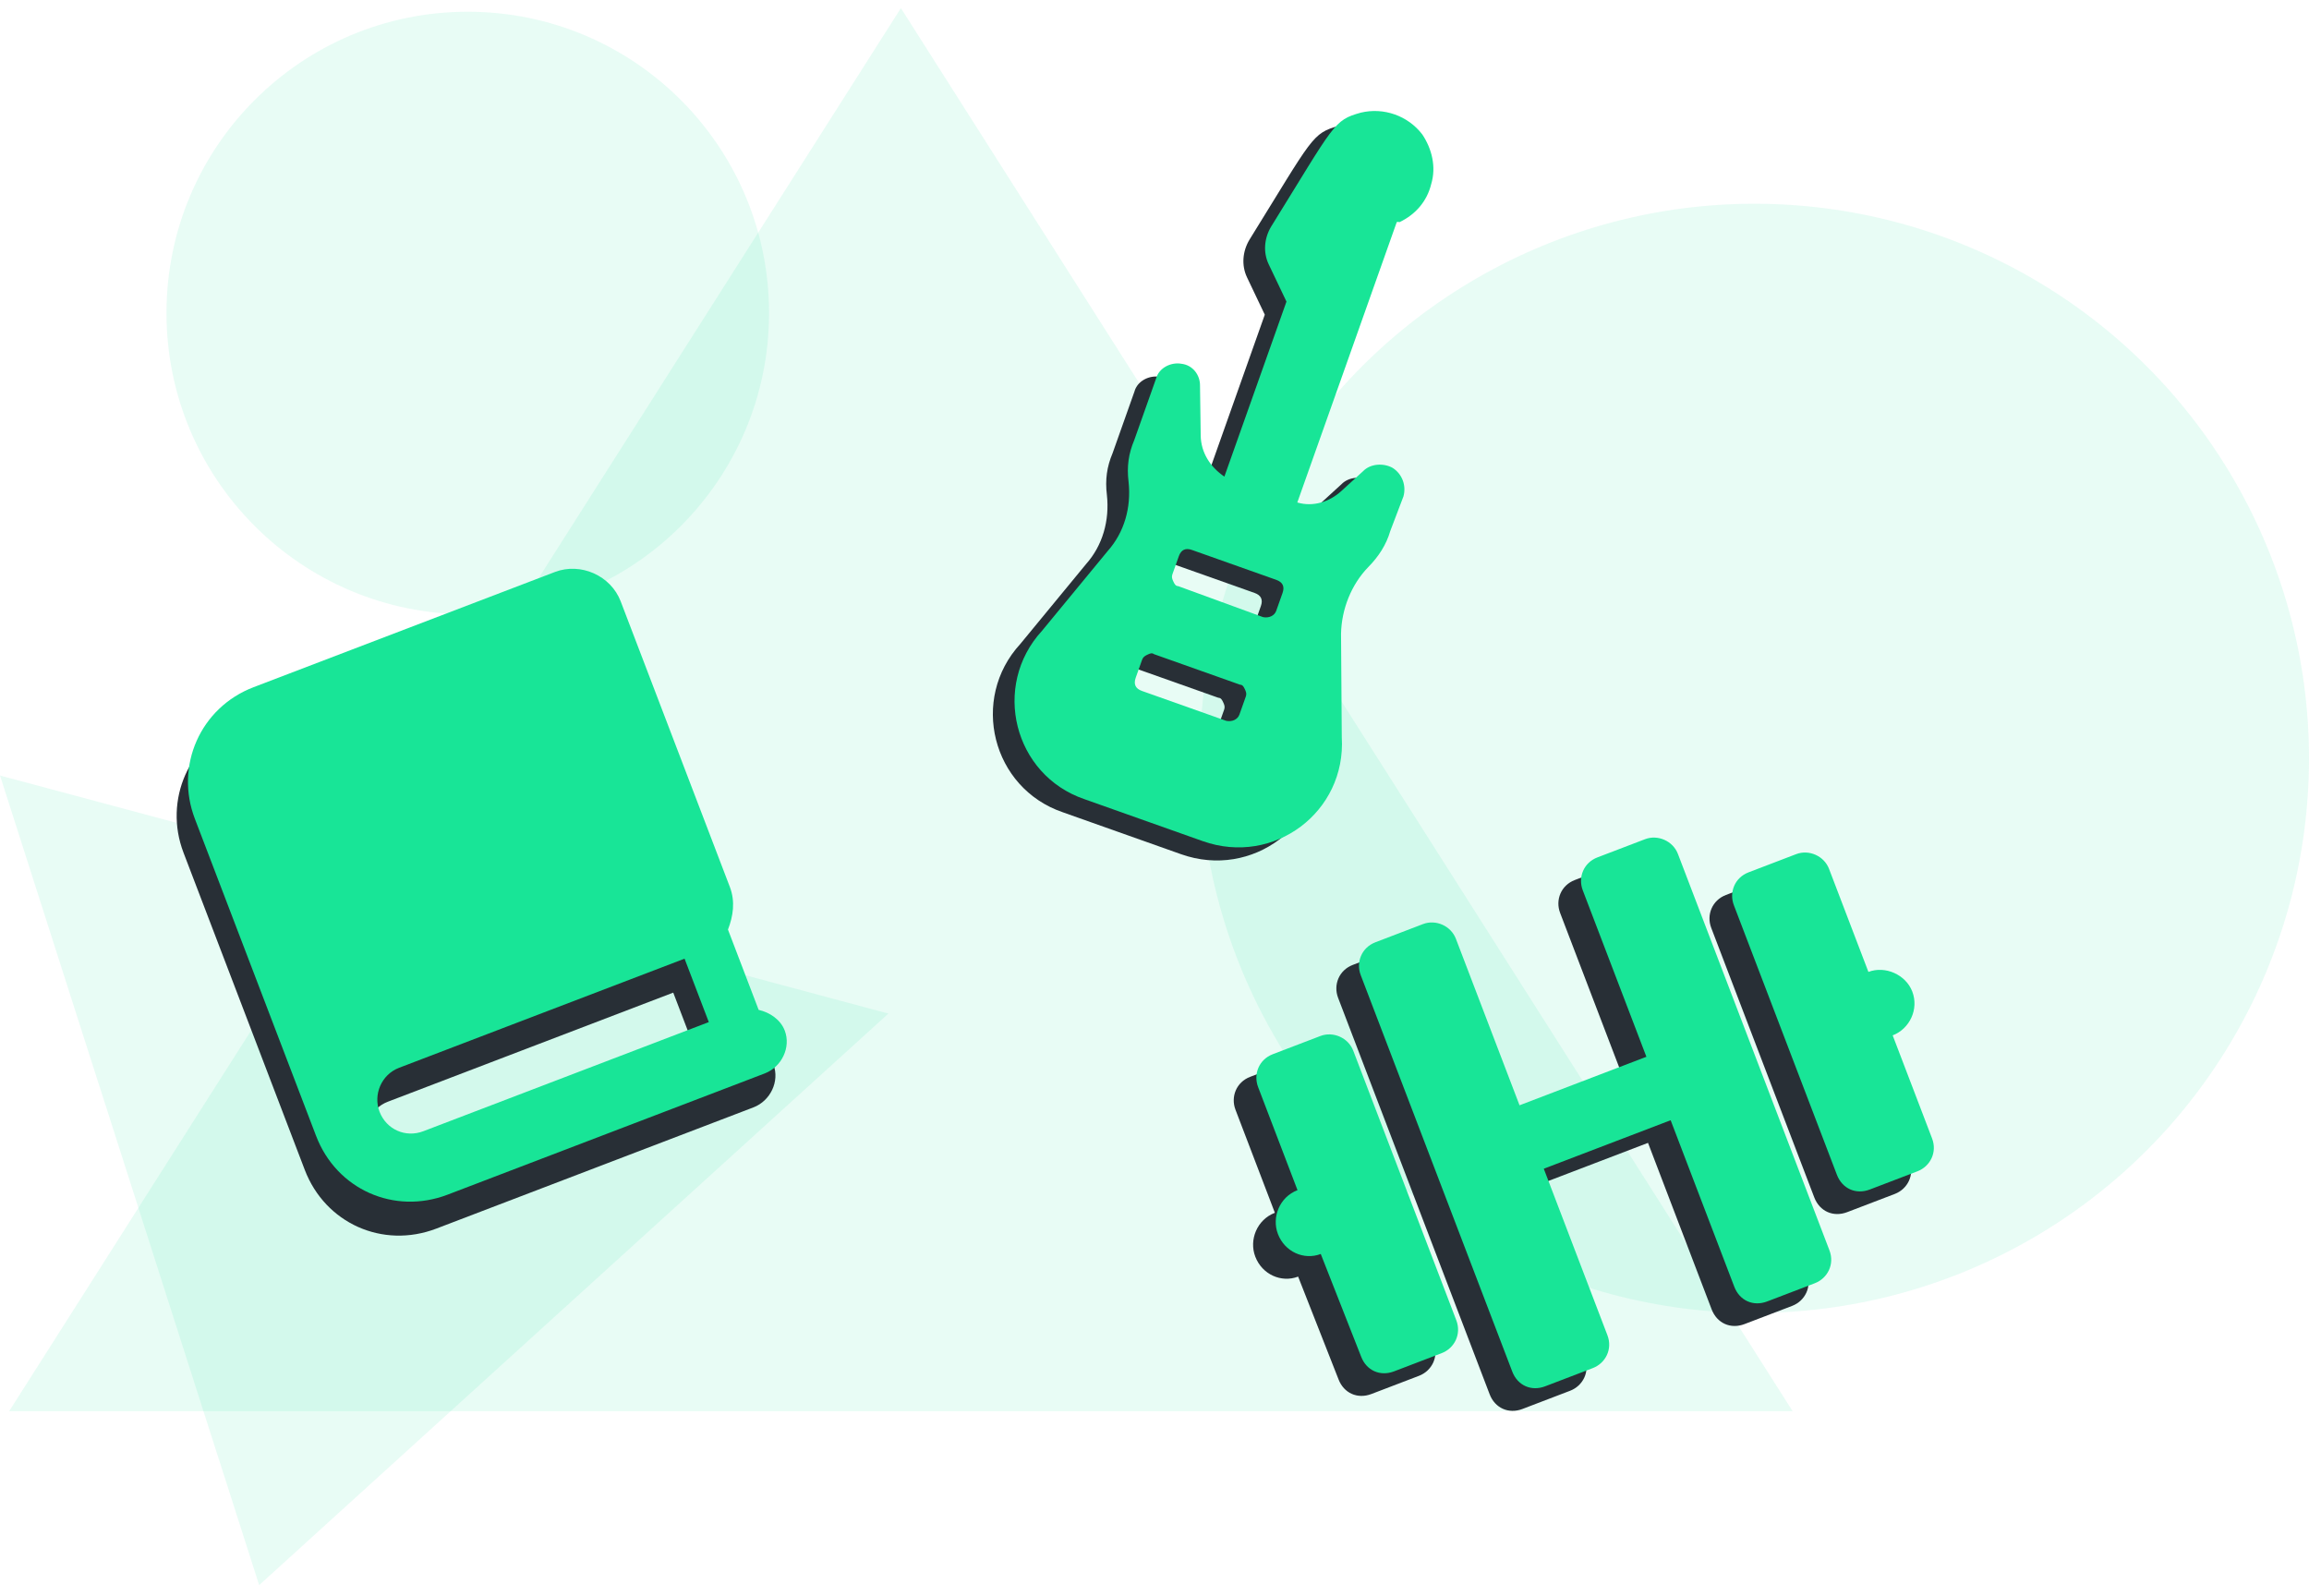 <svg width="204" height="141" viewBox="0 0 204 141" fill="none" xmlns="http://www.w3.org/2000/svg">
<path opacity="0.1" d="M79.593 0.718L0.807 124.679H158.379L79.593 0.718Z" fill="#18E597"/>
<path opacity="0.1" d="M22.896 140.045L78.489 89.548L0 68.517L22.896 140.045Z" fill="#18E597"/>
<circle opacity="0.1" r="49" transform="matrix(-1 0 0 1 155 67)" fill="#18E597"/>
<circle opacity="0.1" r="26.618" transform="matrix(-1 0 0 1 41.327 27.655)" fill="#18E597"/>
<path d="M63.479 81.352L53.838 56.131C52.968 53.855 50.305 52.664 48.028 53.535L21.407 63.711C16.678 65.518 14.439 70.689 16.213 75.331L26.925 103.353C28.732 108.082 33.816 110.354 38.545 108.547L66.568 97.835C68.056 97.266 68.901 95.538 68.332 94.049C67.964 93.086 67.016 92.445 66.027 92.221L63.316 85.127C63.769 83.95 63.981 82.665 63.479 81.352ZM61.623 93.302L36.403 102.942C34.826 103.545 33.132 102.787 32.529 101.211C31.96 99.722 32.684 97.94 34.26 97.338L59.481 87.697L61.623 93.302Z" fill="#282F36"/>
<path d="M64.479 78.352L54.838 53.131C53.968 50.855 51.305 49.664 49.028 50.535L22.407 60.711C17.678 62.518 15.439 67.689 17.213 72.331L27.925 100.353C29.732 105.082 34.816 107.354 39.545 105.547L67.568 94.835C69.056 94.266 69.901 92.538 69.332 91.049C68.964 90.086 68.016 89.445 67.027 89.221L64.316 82.127C64.769 80.95 64.981 79.665 64.479 78.352ZM62.623 90.302L37.403 99.942C35.826 100.545 34.132 99.787 33.529 98.211C32.96 96.722 33.684 94.94 35.26 94.338L60.481 84.697L62.623 90.302Z" fill="#18E597"/>
<path d="M114.655 93.53L110.452 95.137C109.226 95.605 108.718 96.903 109.154 98.042L112.635 107.149C111.058 107.751 110.335 109.534 110.904 111.022C111.506 112.599 113.201 113.356 114.689 112.787L118.258 121.861C118.727 123.087 119.937 123.628 121.163 123.159L125.367 121.552C126.505 121.117 127.134 119.873 126.665 118.647L117.56 94.828C117.125 93.69 115.794 93.095 114.655 93.53ZM143.338 76.143L139.134 77.749C137.908 78.218 137.401 79.516 137.836 80.655L143.46 95.366L132.251 99.651L126.627 84.939C126.192 83.801 124.86 83.206 123.722 83.641L119.519 85.248C118.293 85.716 117.785 87.014 118.22 88.153L131.61 123.181C132.078 124.407 133.289 124.948 134.515 124.479L138.718 122.872C139.856 122.437 140.485 121.193 140.016 119.967L134.393 105.256L145.602 100.971L151.225 115.683C151.694 116.909 152.904 117.45 154.13 116.981L158.334 115.374C159.472 114.939 160.101 113.695 159.632 112.469L146.243 77.441C145.808 76.303 144.476 75.708 143.338 76.143ZM163.075 87.868L159.594 78.761C159.159 77.623 157.828 77.028 156.689 77.463L152.486 79.07C151.26 79.538 150.752 80.836 151.187 81.975L160.292 105.794C160.761 107.02 161.971 107.561 163.197 107.092L167.401 105.485C168.539 105.05 169.168 103.806 168.699 102.58L165.218 93.473C166.706 92.904 167.551 91.176 166.949 89.6C166.38 88.111 164.564 87.299 163.075 87.868Z" fill="#282F36"/>
<path d="M116.655 91.53L112.452 93.137C111.226 93.605 110.718 94.903 111.154 96.042L114.635 105.149C113.058 105.751 112.335 107.534 112.904 109.022C113.506 110.599 115.201 111.356 116.689 110.787L120.258 119.861C120.727 121.087 121.937 121.628 123.163 121.159L127.367 119.552C128.505 119.117 129.134 117.873 128.665 116.647L119.56 92.828C119.125 91.69 117.794 91.095 116.655 91.53ZM145.338 74.143L141.134 75.749C139.908 76.218 139.401 77.516 139.836 78.655L145.46 93.366L134.251 97.651L128.627 82.939C128.192 81.801 126.86 81.206 125.722 81.641L121.519 83.248C120.293 83.716 119.785 85.014 120.22 86.153L133.61 121.181C134.078 122.407 135.289 122.948 136.515 122.479L140.718 120.872C141.856 120.437 142.485 119.193 142.016 117.967L136.393 103.256L147.602 98.971L153.225 113.683C153.694 114.909 154.904 115.45 156.13 114.981L160.334 113.374C161.472 112.939 162.101 111.695 161.632 110.469L148.243 75.441C147.808 74.303 146.476 73.708 145.338 74.143ZM165.075 85.868L161.594 76.761C161.159 75.623 159.828 75.028 158.689 75.463L154.486 77.07C153.26 77.538 152.752 78.836 153.187 79.975L162.292 103.794C162.761 105.02 163.971 105.561 165.197 105.092L169.401 103.485C170.539 103.05 171.168 101.806 170.699 100.58L167.218 91.473C168.706 90.904 169.551 89.176 168.949 87.6C168.38 86.111 166.564 85.299 165.075 85.868Z" fill="#18E597"/>
<path d="M123.75 13.039C122.484 11.381 120.337 10.62 118.309 11.11C115.894 11.784 116.032 12.075 110.381 21.193C109.785 22.19 109.665 23.437 110.174 24.504L111.744 27.802L106.26 43.265C105.027 42.424 104.186 41.159 104.167 39.621L104.107 35.248C104.125 34.287 103.469 33.41 102.462 33.294C101.552 33.133 100.485 33.641 100.227 34.597L98.297 40.038C97.794 41.229 97.628 42.379 97.794 43.728C98.04 45.991 97.421 48.189 95.948 49.843L90.144 56.892C85.678 61.755 87.642 69.625 93.896 71.762L104.348 75.469C110.648 77.704 117.034 72.876 116.632 66.286L116.566 57.156C116.607 54.994 117.466 52.8 118.985 51.243C119.867 50.347 120.559 49.304 120.919 48.061L122.083 45.008C122.341 44.052 121.976 43.036 121.122 42.491C120.314 42.043 119.159 42.117 118.522 42.778L116.615 44.52C115.539 45.508 114.089 45.961 112.703 45.55L121.488 20.78C121.585 20.734 121.728 20.785 121.728 20.785C123.183 20.092 124.167 18.909 124.531 17.427C124.993 15.898 124.591 14.305 123.75 13.039ZM108.147 62.713L107.588 64.288C107.436 64.717 106.951 64.948 106.425 64.842L98.979 62.201C98.693 62.1 98.504 61.952 98.411 61.758C98.319 61.564 98.323 61.324 98.425 61.038L98.984 59.463C99.085 59.176 99.279 59.084 99.473 58.992C99.667 58.899 99.861 58.807 100.05 58.955L107.639 61.646C107.879 61.651 107.971 61.844 108.064 62.038C108.156 62.232 108.249 62.426 108.147 62.713ZM111.397 53.549L110.839 55.124C110.686 55.554 110.201 55.785 109.675 55.679L102.183 52.941C101.943 52.936 101.851 52.742 101.758 52.548C101.666 52.355 101.573 52.161 101.675 51.874L102.234 50.299C102.335 50.013 102.483 49.824 102.677 49.731C102.871 49.639 103.111 49.643 103.397 49.745L110.843 52.386C111.129 52.487 111.318 52.635 111.411 52.829C111.503 53.023 111.499 53.263 111.397 53.549Z" fill="#282F36"/>
<path d="M125.664 11.883C124.399 10.225 122.251 9.463 120.224 9.953C117.808 10.628 117.947 10.919 112.295 20.037C111.7 21.034 111.58 22.281 112.088 23.348L113.659 26.645L108.174 42.108C106.941 41.268 106.1 40.003 106.082 38.465L106.021 34.091C106.039 33.131 105.383 32.253 104.376 32.138C103.467 31.976 102.4 32.485 102.141 33.441L100.212 38.881C99.708 40.073 99.542 41.223 99.709 42.572C99.954 44.835 99.335 47.033 97.862 48.687L92.058 55.735C87.593 60.599 89.557 68.469 95.81 70.606L106.262 74.313C112.562 76.547 118.949 71.72 118.546 65.13L118.48 55.999C118.521 53.838 119.38 51.644 120.899 50.087C121.781 49.191 122.474 48.147 122.834 46.905L123.997 43.852C124.256 42.896 123.891 41.88 123.036 41.335C122.228 40.887 121.073 40.961 120.436 41.622L118.529 43.363C117.453 44.352 116.003 44.804 114.617 44.394L123.402 19.624C123.499 19.578 123.643 19.628 123.643 19.628C125.097 18.935 126.081 17.753 126.445 16.27C126.907 14.742 126.505 13.148 125.664 11.883ZM110.061 61.556L109.503 63.131C109.35 63.561 108.866 63.792 108.339 63.686L100.894 61.045C100.607 60.944 100.418 60.796 100.326 60.602C100.233 60.408 100.238 60.168 100.339 59.881L100.898 58.306C101 58.02 101.193 57.928 101.387 57.835C101.581 57.743 101.775 57.651 101.965 57.798L109.553 60.49C109.793 60.494 109.886 60.688 109.978 60.882C110.071 61.076 110.163 61.27 110.061 61.556ZM113.311 52.393L112.753 53.968C112.6 54.398 112.116 54.629 111.589 54.522L104.098 51.785C103.857 51.78 103.765 51.586 103.673 51.392C103.58 51.198 103.488 51.004 103.589 50.718L104.148 49.143C104.25 48.857 104.397 48.667 104.591 48.575C104.785 48.483 105.025 48.487 105.312 48.589L112.757 51.229C113.043 51.331 113.233 51.479 113.325 51.672C113.418 51.867 113.413 52.107 113.311 52.393Z" fill="#18E597"/>
</svg>
